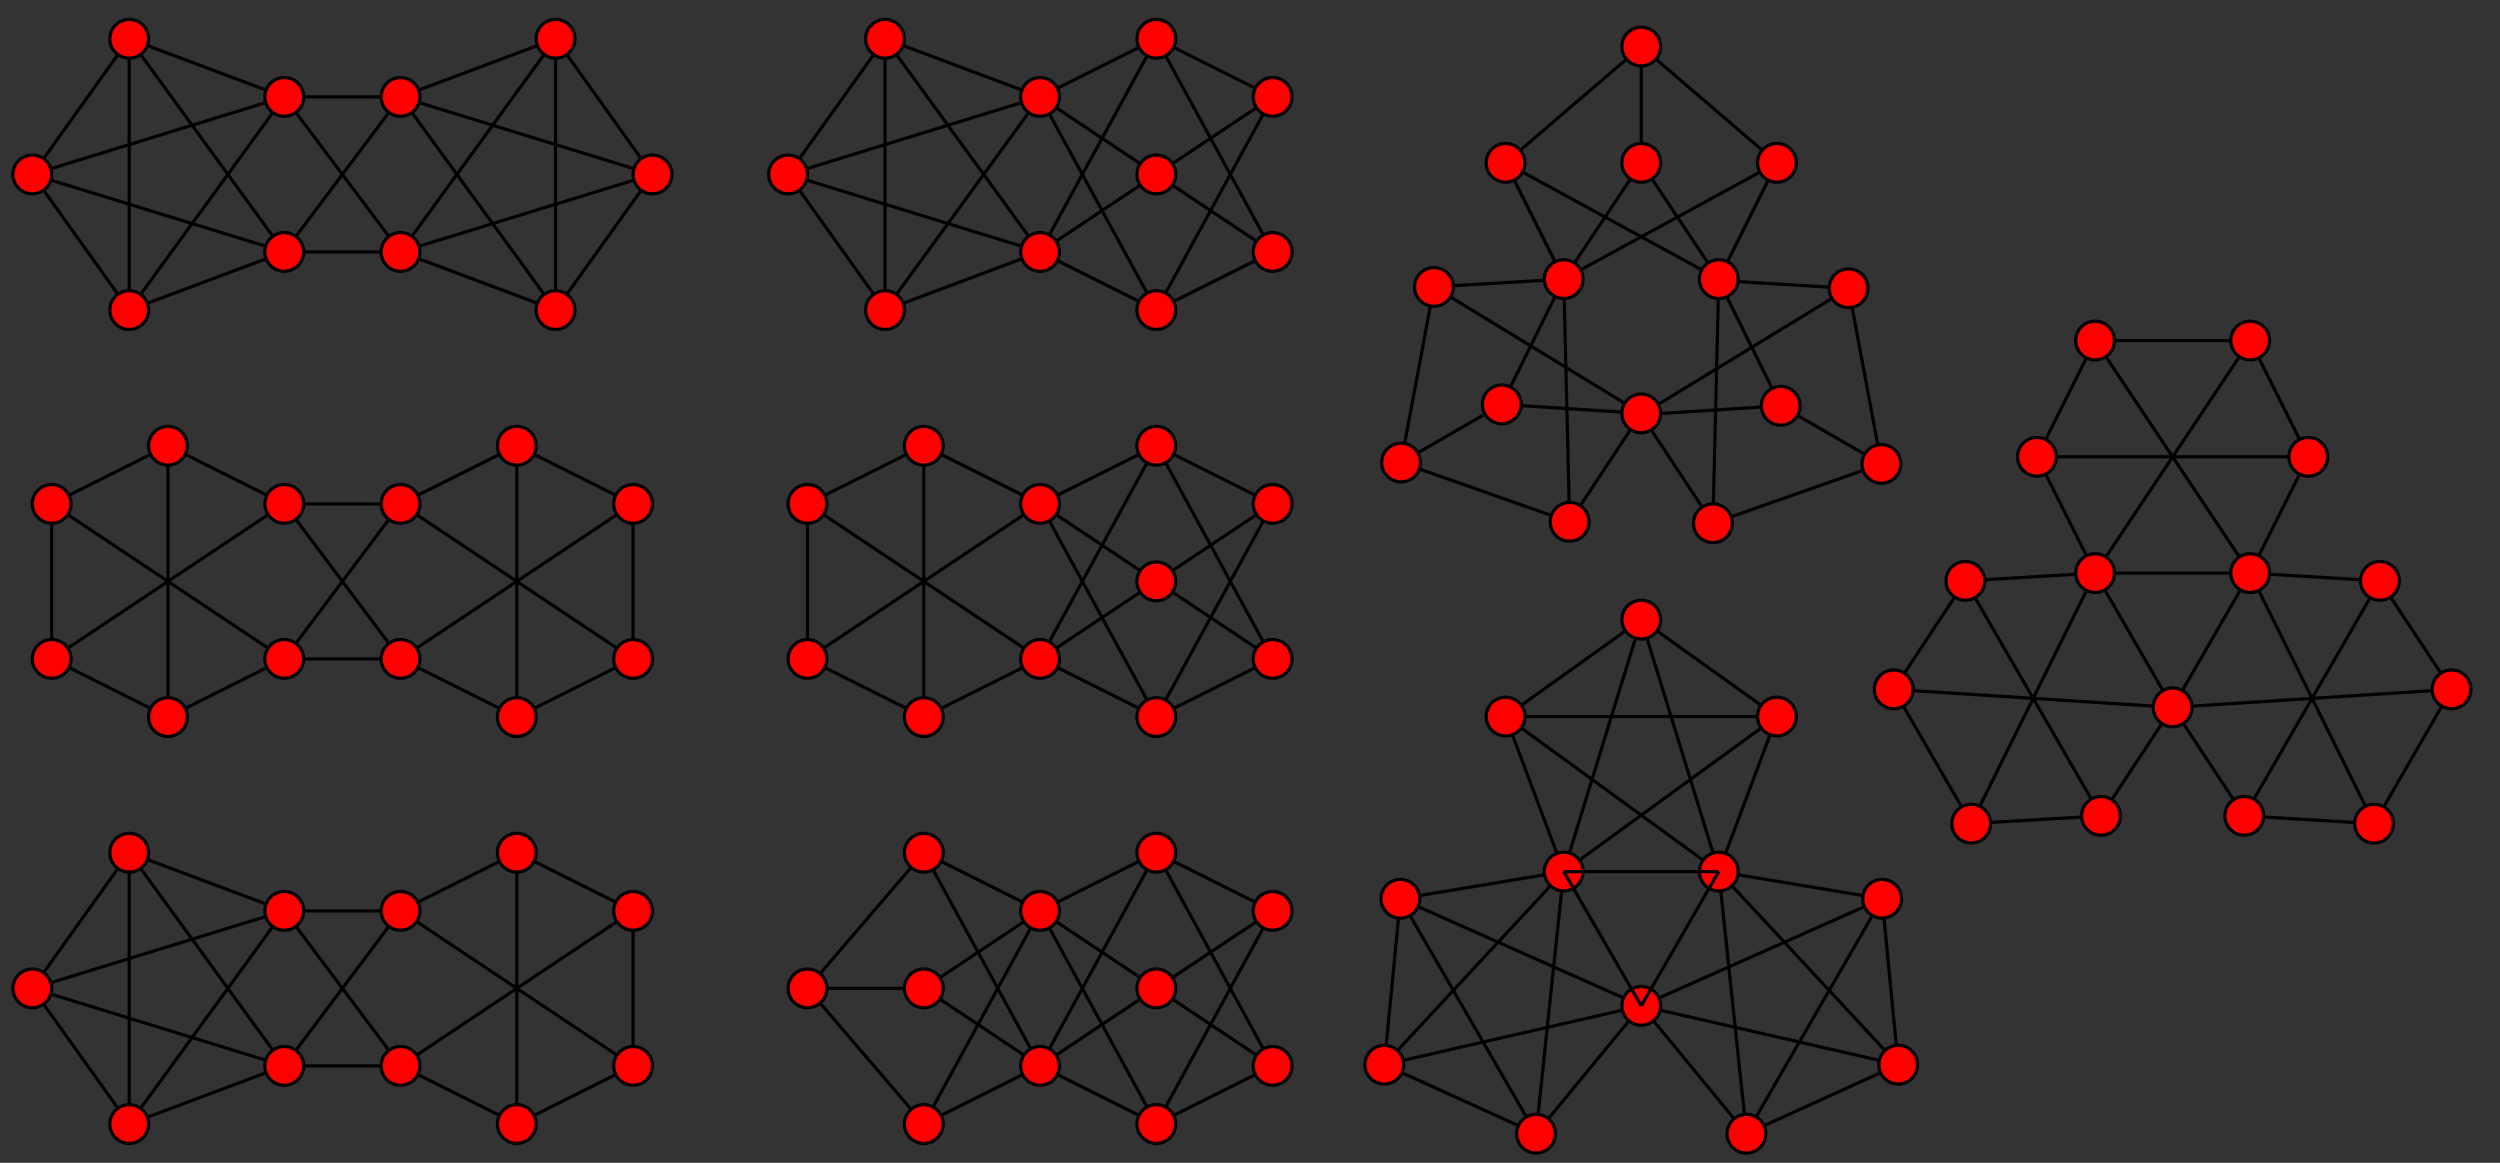 <svg xmlns="http://www.w3.org/2000/svg" width="774" height="360">
    <rect width="100%" height="100%" fill="#333333" stroke="none"/>
    <g fill="none" stroke="#000">
        <path d="M358 12l36 18-36 24m0 42l36-66m-36-18l-36 18 36 24m0 42l-36-66m36 66l36-18-36-24m0-42l36 66m-36 18l-36-18 36-24m0-42l-36 66m36 60l36 18-36 24m0 42l36-66m-36-18l-36 18 36 24m0 42l-36-66m36 66l36-18-36-24m0-42l36 66m-36 18l-36-18 36-24m0-42l-36 66M196 330l-72-48 36-18 36 18v48l-36 18-36-18 72-48m-36 66v-84m198 0l36 18-36 24m0 42l36-66m-36-18l-36 18 36 24m0 42l-36-66m36 66l36-18-36-24m0-42l36 66m-36 18l-36-18 36-24m0-42l-36 66m-36-66l-36 42h36m0 42l-36-42m36-42l36 18-36 24m0 42l36-66m-36 66l36-18-36-24m0-42l36 66M196 204l-72-48 36-18 36 18v48l-36 18-36-18 72-48m-36 66v-84M16 156l72 48-36 18-36-18v-48l36-18 36 18-72 48m36-66v84m72-144l78-24-78-24"/>
        <path d="M124 78l48 18 30-42-30-42-48 18"/>
        <path d="M124 78l48-66v84l-48-66M88 78l36-48H88L40 12 10 54l30 42 48-18h36L88 30 10 54z"/>
        <path d="M88 30L40 96V12l48 66m234-48l-78 24 78 24"/>
        <path d="M322 30l-48-18-30 42 30 42 48-18"/>
        <path d="M322 30l-48 66V12l48 66M88 330l36-48H88l-48-18-30 42 30 42 48-18h36l-36-48-78 24z"/>
        <path d="M88 282l-48 66v-84l48 66m0-126l36-48H88"/>
        <path d="M88 204h36l-36-48m162 0l72 48-36 18-36-18v-48l36-18 36 18-72 48m36-66v84m199.951-60.431l-52.178-18.372M530.305 162l52.175-18.373-31.175-18m21-36.373l10.175 54.373"/>
        <path d="M530.305 162l-22.178-33.588 43.178-2.785m21-36.373l-64.178 39.158m64.178-39.158l-40.178-2.411 19.178 38.784m-21 36.373l1.822-75.157m-88.176 1.98l-10.178 54.374 31.178-18m-21-36.374l40.176-2.411-19.176 38.785m21 36.372l-1.824-75.157m1.824 75.157l22.176-33.588-43.176-2.784m-21-36.374l64.176 39.158m42-77.569l-42-36v36m-42 0l42-36m42 36l-18 36-24-36m-42 0l66 36"/>
        <path d="M466.127 50.412l18 36 24-36m42 0l-66 36m24.002 224.999l79.549 18.216-55.551-59.785"/>
        <path d="M508.129 311.411L540.697 351l46.981-21.373-4.981-51.373-50.57-8.412"/>
        <path d="M508.129 311.411l74.568-33.157-42 72.746-8.57-81.158m-48 0l-55.551 59.784 79.551-18.216"/>
        <path d="M484.127 269.842l-50.568 8.411-4.983 51.373 46.983 21.373 32.568-39.589"/>
        <path d="M484.127 269.842l-8.568 81.157-42-72.746 74.568 33.157m24-41.568l-24-78-24 78"/>
        <path d="M532.127 269.842l18-48-42-30-42 30 18 48"/>
        <path d="M532.127 269.842l-66-48h84l-66 48M735 254.999l-38.354-77.569 40.176 2.411L759 213.431l-24 41.568-40.178-2.411-22.176-33.589L759 213.431m-64.178 39.157l42-72.747"/>
        <path d="M586.291 213.43l86.355 5.569-22.177 33.588-40.178 2.412-24-41.569 22.178-33.589 40.177-2.411-38.355 77.569m-1.822-75.158l42 72.746m46.177-147.157l-48 72-18-36 18-36h48l18 36-18 36-48-72m66 36h-84"/>
    </g>
    <g fill="red" stroke="#000">
        <circle cx="358" cy="12" r="6"/>
        <circle cx="358" cy="54" r="6"/>
        <circle cx="358" cy="96" r="6"/>
        <circle cx="394" cy="78" r="6"/>
        <circle cx="394" cy="30" r="6"/>
        <circle cx="358" cy="138" r="6"/>
        <circle cx="358" cy="180" r="6"/>
        <circle cx="358" cy="222" r="6"/>
        <circle cx="394" cy="204" r="6"/>
        <circle cx="394" cy="156" r="6"/>
        <circle cx="160" cy="348" r="6"/>
        <circle cx="160" cy="264" r="6"/>
        <circle cx="196" cy="282" r="6"/>
        <circle cx="196" cy="330" r="6"/>
        <circle cx="358" cy="264" r="6"/>
        <circle cx="358" cy="306" r="6"/>
        <circle cx="358" cy="348" r="6"/>
        <circle cx="394" cy="330" r="6"/>
        <circle cx="394" cy="282" r="6"/>
        <circle cx="160" cy="222" r="6"/>
        <circle cx="160" cy="138" r="6"/>
        <circle cx="196" cy="156" r="6"/>
        <circle cx="196" cy="204" r="6"/>
        <circle cx="172" cy="96" r="6"/>
        <circle cx="172" cy="12" r="6"/>
        <circle cx="202" cy="54" r="6"/>
        <circle cx="124" cy="30" r="6"/>
        <circle cx="124" cy="78" r="6"/>
        <circle cx="88" cy="30" r="6"/>
        <circle cx="88" cy="78" r="6"/>
        <circle cx="40" cy="12" r="6"/>
        <circle cx="40" cy="96" r="6"/>
        <circle cx="10" cy="54" r="6"/>
        <circle cx="322" cy="30" r="6"/>
        <circle cx="322" cy="78" r="6"/>
        <circle cx="274" cy="12" r="6"/>
        <circle cx="274" cy="96" r="6"/>
        <circle cx="244" cy="54" r="6"/>
        <circle cx="124" cy="282" r="6"/>
        <circle cx="124" cy="330" r="6"/>
        <circle cx="88" cy="282" r="6"/>
        <circle cx="88" cy="330" r="6"/>
        <circle cx="40" cy="264" r="6"/>
        <circle cx="40" cy="348" r="6"/>
        <circle cx="10" cy="306" r="6"/>
        <circle cx="124" cy="156" r="6"/>
        <circle cx="124" cy="204" r="6"/>
        <circle cx="88" cy="156" r="6"/>
        <circle cx="88" cy="204" r="6"/>
        <circle cx="52" cy="138" r="6"/>
        <circle cx="52" cy="222" r="6"/>
        <circle cx="16" cy="204" r="6"/>
        <circle cx="16" cy="156" r="6"/>
        <circle cx="322" cy="156" r="6"/>
        <circle cx="322" cy="204" r="6"/>
        <circle cx="286" cy="138" r="6"/>
        <circle cx="286" cy="222" r="6"/>
        <circle cx="250" cy="204" r="6"/>
        <circle cx="250" cy="156" r="6"/>
        <circle cx="322" cy="282" r="6"/>
        <circle cx="322" cy="330" r="6"/>
        <circle cx="286" cy="264" r="6"/>
        <circle cx="286" cy="306" r="6"/>
        <circle cx="286" cy="348" r="6"/>
        <circle cx="250" cy="306" r="6"/>
        <circle cx="530.304" cy="162" r="6"/>
        <circle cx="551.305" cy="125.627" r="5.999"/>
        <circle cx="572.304" cy="89.255" r="6"/>
        <circle cx="582.481" cy="143.627" r="6"/>
        <circle cx="464.95" cy="125.197" r="6"/>
        <circle cx="433.772" cy="143.197" r="6"/>
        <circle cx="532.127" cy="86.412" r="6"/>
        <circle cx="484.127" cy="86.412" r="6"/>
        <circle cx="550.127" cy="50.412" r="6"/>
        <circle cx="508.127" cy="50.412" r="6"/>
        <circle cx="466.127" cy="50.412" r="6"/>
        <circle cx="508.127" cy="14.412" r="6"/>
        <circle cx="508.127" cy="127.981" r="5.999"/>
        <circle cx="443.95" cy="88.823" r="6"/>
        <circle cx="485.95" cy="161.569" r="6"/>
        <circle cx="540.696" cy="351" r="6"/>
        <circle cx="582.696" cy="278.254" r="6"/>
        <circle cx="587.678" cy="329.627" r="5.999"/>
        <circle cx="433.558" cy="278.253" r="6"/>
        <circle cx="475.558" cy="350.999" r="6"/>
        <circle cx="428.577" cy="329.626" r="6"/>
        <circle cx="508.127" cy="311.41" r="5.999"/>
        <circle cx="550.127" cy="221.842" r="6"/>
        <circle cx="466.127" cy="221.842" r="6"/>
        <circle cx="508.127" cy="191.842" r="6"/>
        <circle cx="484.127" cy="269.842" r="6"/>
        <circle cx="532.127" cy="269.842" r="6"/>
        <path d="M696.646 177.43l-24 41.569"/>
        <circle cx="694.821" cy="252.587" r="6"/>
        <circle cx="736.821" cy="179.841" r="6"/>
        <circle cx="758.999" cy="213.43" r="6"/>
        <circle cx="734.999" cy="254.999" r="6"/>
        <path d="M672.646 218.999l-24-41.569"/>
        <circle cx="608.469" cy="179.841" r="6"/>
        <circle cx="650.469" cy="252.587" r="6"/>
        <circle cx="610.292" cy="254.999" r="6"/>
        <circle cx="586.292" cy="213.43" r="6"/>
        <circle cx="672.646" cy="218.999" r="6"/>
        <path d="M648.646 177.43h48"/>
        <circle cx="714.646" cy="141.43" r="6"/>
        <circle cx="630.646" cy="141.43" r="6"/>
        <circle cx="648.646" cy="105.43" r="6"/>
        <circle cx="696.646" cy="105.43" r="6"/>
        <circle cx="648.646" cy="177.43" r="6"/>
        <circle cx="696.646" cy="177.43" r="6"/>
    </g>
    <path fill="#FFF" stroke="#000" d="M532.127 269.842l-23.998 41.569m-.002-.001l-24-41.568m0 0h48"/>
</svg>
